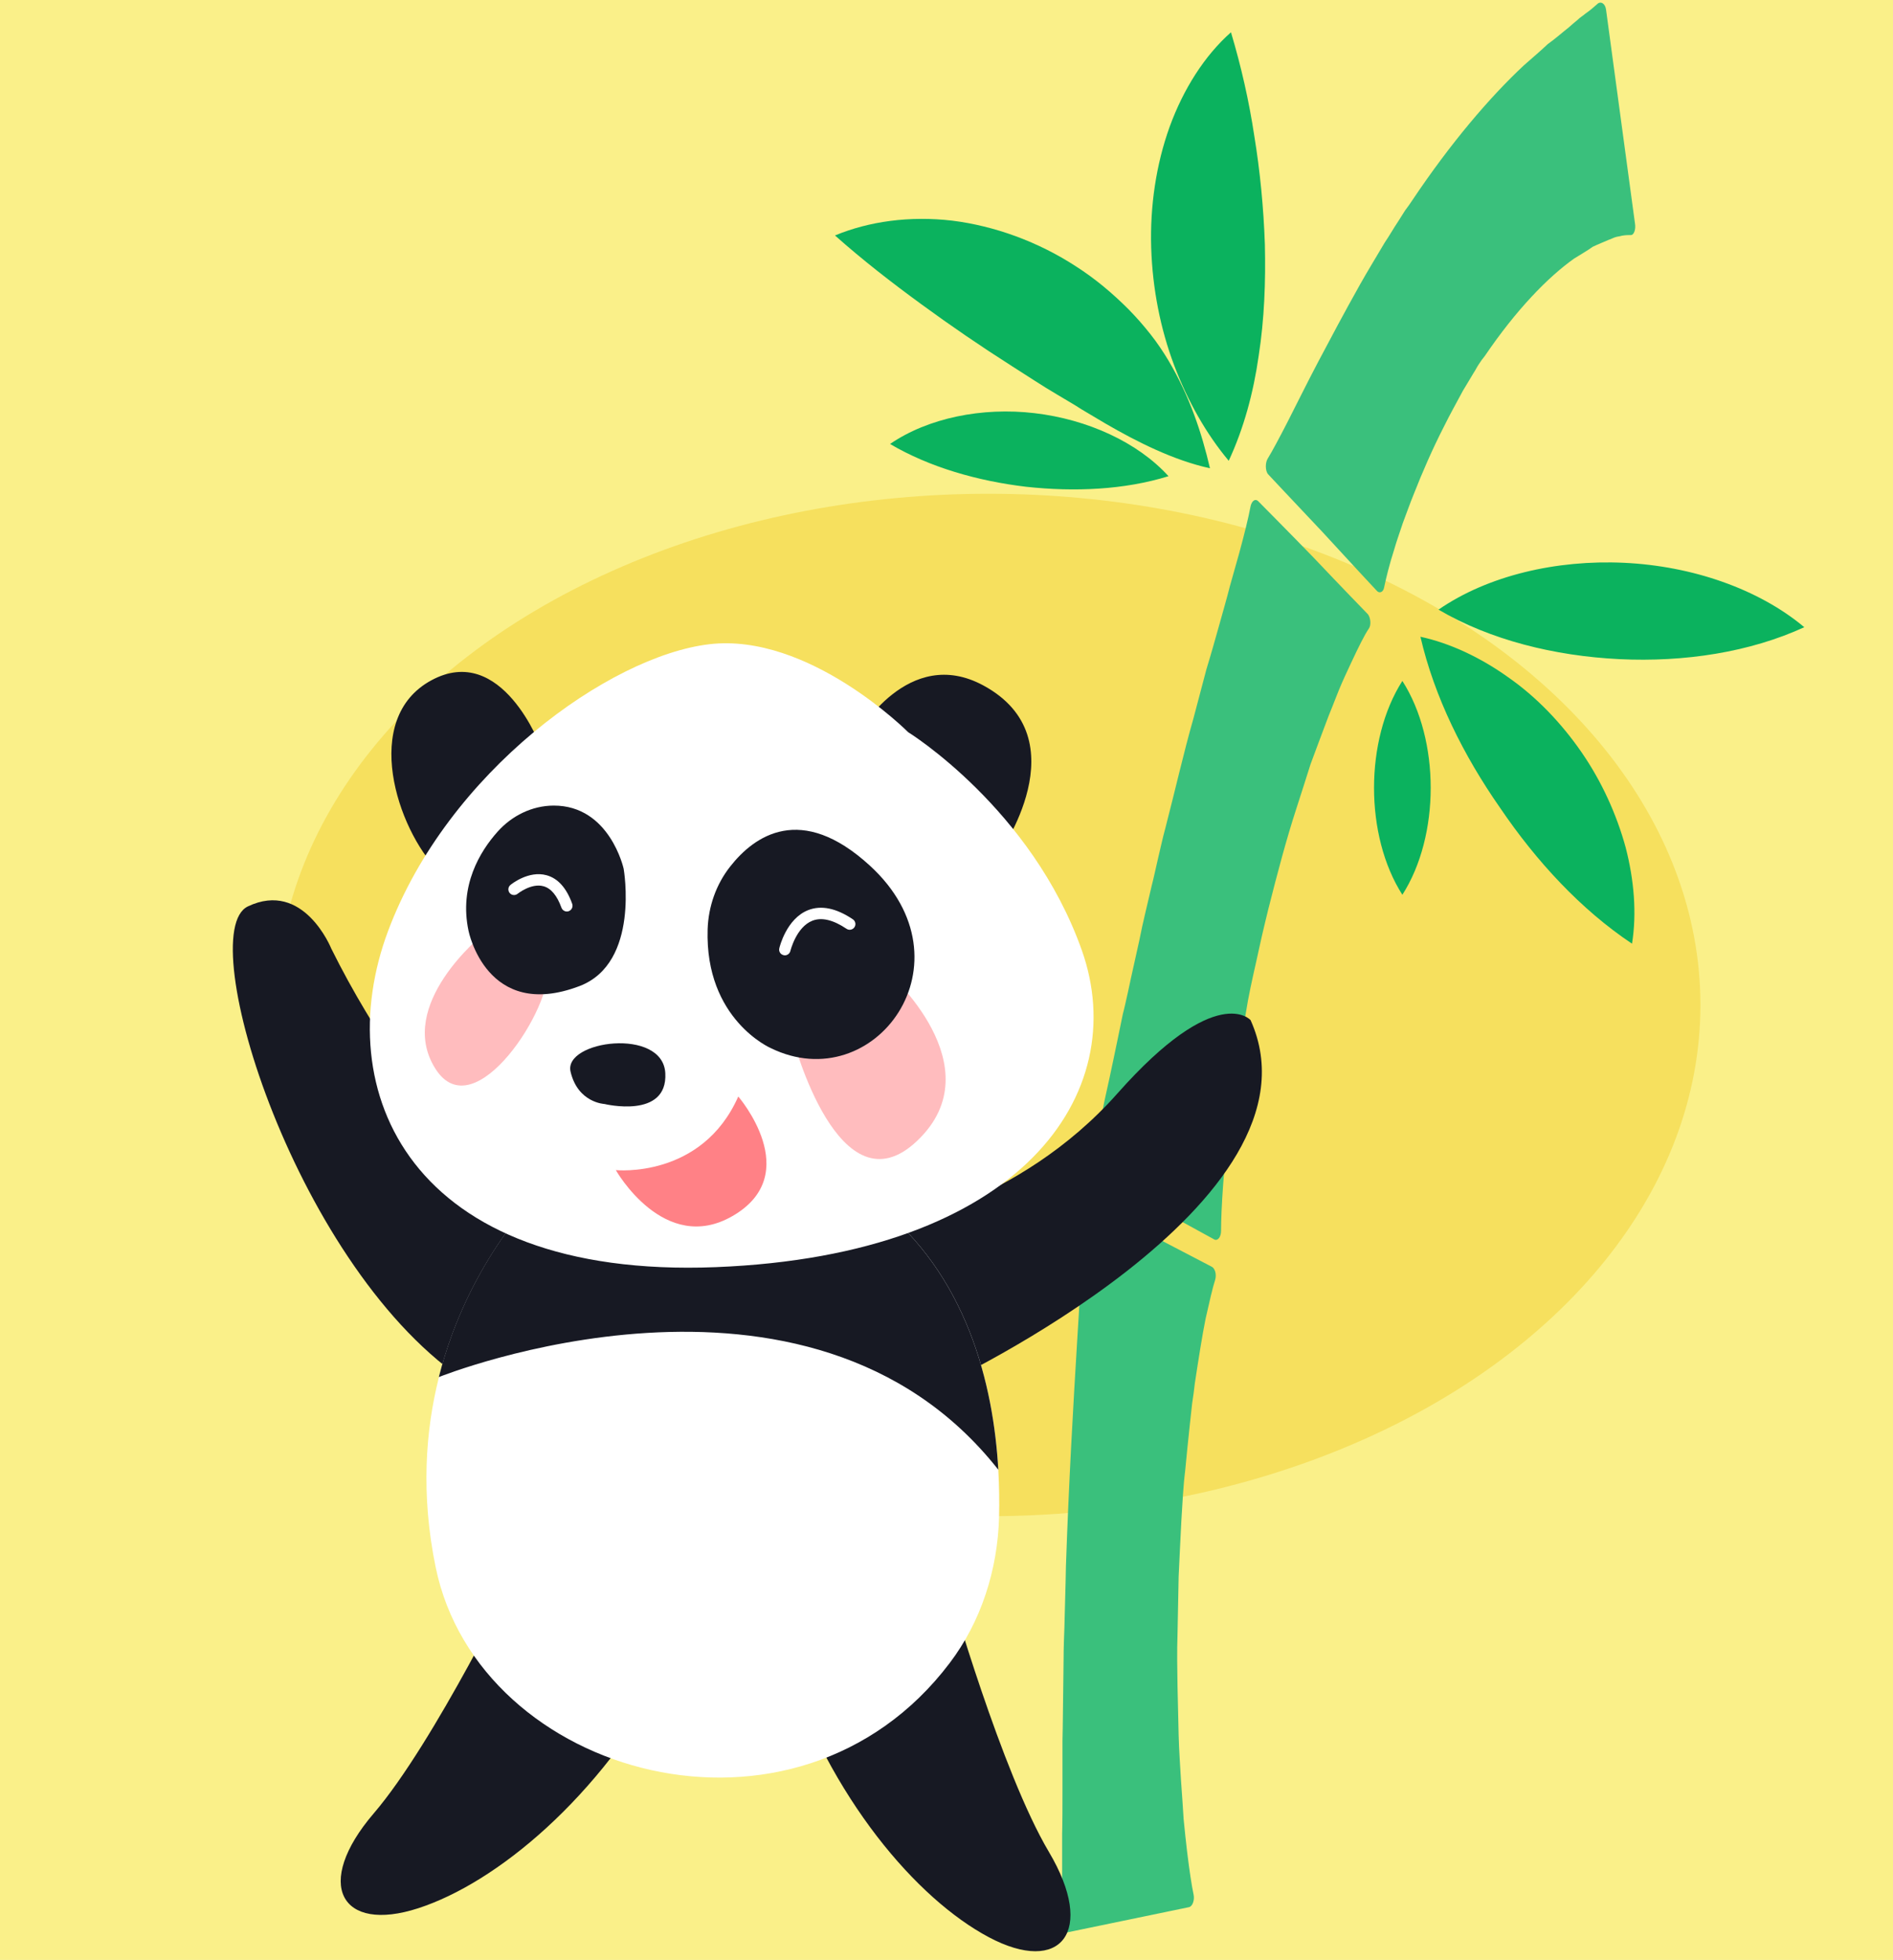 <svg xmlns="http://www.w3.org/2000/svg" viewBox="0 0 2200 2276.5" xml:space="preserve"><path fill="#FAF089" d="M0 0h2200v2276.5H0z"/><ellipse fill="#F6E05E" cx="1148.7" cy="1167.3" rx="827.5" ry="593.8"/><path fill="none" d="m1233.1 2244.6 158.2-32.7s-1.8-36.7-4.9-99.8c-1.8-63.9-4.9-155.7-.9-265 3.1-109.4 11.7-237.1 28.7-372 17-134.1 41.2-274.6 74.4-408.7 16.6-67.1 34.5-133.3 54.7-195.6 4.9-16 9.9-31.1 14.8-47.1 4.9-15.2 10.8-30.3 15.7-45.5 5.4-15.2 10.3-29.5 15.7-44.7 5.4-14.4 10.8-28.7 16.1-42.3 22-55.1 44.4-106.2 67.2-150.9 22.9-44.7 45.7-83 68.1-114.9s43.5-58.3 63.2-78.2c2.2-2.4 4.9-4.8 7.2-7.2 2.2-2.4 4.9-4 7.2-6.4 4.5-4 9-8 13.4-12 8.5-7.2 16.6-12.8 23.8-19.2 7.2-4.8 13.9-8.8 19.7-12.8l8.1-4.8c2.7-1.6 4.5-2.4 6.7-3.2 8.1-4 12.1-6.4 12.1-6.4L1864.5 0s-6.3 3.2-17.9 8.8c-3.1 1.6-6.3 3.2-9.9 4.8-3.6 1.6-7.6 4-11.7 6.4-8.1 5.6-17.9 11.2-28.2 18.4-10.3 8-22 16-34.1 26.3-5.8 5.6-12.1 11.2-18.8 16.8-3.1 3.2-6.7 5.6-9.9 8.8-3.1 3.2-6.3 6.4-9.9 10.4-26.9 27.1-55.1 62.3-83.8 103.8-28.7 41.5-57.8 90.2-85.6 144.5s-54.7 114.1-79.8 178.8c-6.3 16-12.5 32.7-18.8 48.7-5.8 16.8-11.7 33.5-17.9 50.3-5.8 16.8-12.1 33.5-17.9 51.1-5.4 17.6-11.2 35.1-17 52.7-22.4 71-42.6 145.3-61.4 220.3-37.2 150.9-65 309.7-83.8 460.6s-28.7 294.5-32.3 418.3c-4.5 123.7-.9 227.5.9 299.3 4.2 74 6.4 115.5 6.4 115.5z"/><path fill="#3AC07C" d="M1725.6 413.5c36.3-53.5 73.5-91.8 104-113.3 7.6-4.8 14.8-8.8 21.5-13.6 6.7-3.2 13-5.6 18.4-8 2.7-.8 5.4-2.4 8.1-3.2 2.7-.8 4.9-.8 7.2-1.6 4.5-.8 8.1-.8 10.8-.8 3.1 0 5.8-6.4 4.5-13.6l-33.6-248.2c-.9-7.2-6.3-10.4-10.3-6.4-3.6 3.2-8.1 7.2-13.9 11.2-2.7 2.4-5.8 4-9 7.2-3.1 2.4-6.7 5.6-10.3 8.8-7.2 5.6-15.2 12.8-24.2 19.2-8.5 8-17.9 16-27.8 24.7-39.4 36.7-85.1 90.2-129.5 156.5-2.7 4-5.4 8-8.5 12-2.7 4-5.4 8.8-8.1 12.8-5.4 8-10.3 16.8-15.7 24.7-9.9 16.8-19.7 32.7-28.7 48.7-17.9 31.9-34.1 62.3-48.4 89.4-14.3 27.1-26 51.1-35.8 70.2-9.9 19.2-17.5 33.5-22.9 42.3-3.1 4.8-3.1 14.4.4 18.4 0 0 31.4 33.5 63.2 67.1 31.4 34.3 62.7 67.8 62.7 67.8 3.1 4 8.1 2.4 9-4 2.2-10.4 5.8-25.5 11.7-43.9 2.7-9.6 6.3-19.2 9.9-30.3 4-10.4 8.1-22.4 13-34.3 9.4-23.9 21.1-51.1 35-78.2 6.7-13.6 14.3-27.1 22-41.5 4-6.4 8.1-13.6 12.5-20.8 2.2-3.2 4-7.2 6.3-10.4 1.6-2.5 3.8-5.7 6.5-8.9zm-251.4 641.7c10.3-40.7 20.6-79.8 32.3-115.7 5.8-17.6 11.2-35.1 16.6-51.9 5.8-16 11.7-31.1 17-45.5 2.7-7.2 5.4-14.4 8.1-20.8 2.7-6.4 4.9-12.8 7.6-19.2 4.9-12 9.9-22.4 14.3-31.9 9-19.2 15.7-32.7 20.6-39.9 3.1-4 2.2-12.8-.9-16.8 0 0-31.8-32.7-63.6-66.3-31.8-32.7-63.6-64.7-63.6-64.7-3.6-4-8.1-.8-9.4 6.4-2.2 12-6.7 30.3-13 53.5-3.1 11.2-6.7 23.9-10.8 38.3-3.6 14.4-8.1 29.5-12.5 45.5-4.5 16-9.4 33.5-14.8 51.1-4.9 18.4-9.9 37.5-15.2 57.5-11.2 39.1-21.1 83-32.7 127.7-3.1 11.2-5.4 22.4-8.1 33.5-2.7 11.2-4.9 22.4-7.6 32.7-4.9 21.6-10.3 42.3-14.3 63.1-4.5 20.8-9 39.9-13 59.1-2.2 9.6-4 18.4-6.3 27.1-1.8 8.8-3.6 17.6-5.4 26.3-3.6 16.8-6.7 32.7-9.9 47.1-3.1 14.4-6.3 27.9-8.5 39.9-4.9 23.9-9.4 42.3-13 53.5-2.2 6.4 0 15.2 3.6 16.8 0 0 35 20 69.9 39.9 35 19.2 69.9 38.3 69.9 38.3 4 1.6 7.6-3.2 7.6-10.4 0-22.4 2.7-75 11.7-142.1 4-34.3 10.3-71 17-110.2 3.1-20 7.6-39.9 12.1-59.9 2.2-10.4 4.5-20 6.7-30.3 2.7-10.9 4.9-21.3 7.6-31.7zm-104.4 775.9c.9-22.4 2.2-43.9 3.1-63.9 1.3-20.8 2.2-40.7 4.5-59.1 1.8-19.2 3.6-36.7 5.4-53.5.9-8.8 1.8-16.8 2.7-24.7 1.3-8 2.2-15.2 3.1-23.1 4.5-29.5 8.5-55.1 12.5-75 4.5-20 8.1-35.9 11.2-45.5 1.8-6.4-.4-13.6-4.5-15.2 0 0-35.4-18.4-70.4-36.7-35.4-19.2-70.4-37.5-70.4-37.5-4-1.6-7.6 4-7.6 12 .4 50.3-13.9 213.9-20.6 410.3-.4 24.7-1.3 48.7-1.8 71.8-.4 12-.9 23.1-.9 34.3 0 11.2-.4 22.3-.4 33.5-.4 22.3-.4 43.1-.9 63.1v57.5c0 18.4 0 35.1-.4 50.3v43.1c0 25.5-.9 45.5-1.8 58.3-.4 8 2.7 14.4 6.7 13.6l142.5-29.5c4-.8 6.7-8 5.4-14.4-2.2-10.4-4.9-27.9-7.6-50.3-1.3-11.2-2.7-23.9-4-37.5-.9-13.6-1.8-28.7-3.1-45.5-.9-16-2.2-33.5-2.7-51.9s-.9-37.5-1.3-56.7c0-9.6-.4-20-.4-30.3 0-10.4 0-20.8.4-31.1.4-22.5.8-44 1.3-66.4z"/><path fill="#0BB25E" d="M1430.6 37.5c-30.7 27.1-55.3 66-71.2 109.6-15.9 44-23 92.7-21.5 140.8 1.5 47.6 10.8 94.2 26.6 136.2 15.9 42 37.4 79.9 63.5 111.1 17.4-37.4 28.7-78.8 34.8-121.9 6.7-43 8.2-86.5 7.2-129.5-1.5-43-5.6-85-12.3-126-6.1-40.4-15.3-80.9-27.1-120.3z"/><path fill="#0BB25E" d="M970.4 273.5c32.3 28.7 66 54.8 100.4 79.9 34.3 25.1 69.6 49.2 105 71.7 17.9 11.3 35.3 23 53.8 33.8 4.6 2.6 9.2 5.6 13.8 8.2 4.6 2.6 9.2 5.6 13.3 8.2 9.2 5.6 18.4 10.8 27.6 16.4 37.9 22 79.9 43 121.9 52.2-9.7-41.5-23.6-83.5-48.1-124.9-6.1-10.2-13.3-21-21-30.7-4.1-5.1-8.2-10.2-12.3-14.8-4.1-4.6-8.7-9.7-13.3-14.3-18.4-18.4-38.4-35.3-60.9-49.7-44-28.7-94.7-47.1-143.9-53.2-49.3-5.8-96.9.8-136.3 17.2zm64 242.2c46.1 27.1 101.9 43 158.2 49.7 56.3 6.1 114.2 3.6 165.4-12.3-35.8-39.4-94.2-66-155.6-73.2-61-7.2-124 5.6-168 35.8zm862.3 580.4c5.6-35.2 2.5-73.5-7.4-111.8-10.5-38.3-27.8-76.6-51.3-110.6-23.5-34-52.5-64.3-85.3-87.1-32.1-22.9-67.3-39.5-101.9-47 16.1 69.8 50 137.8 92.7 198.9 42 61.9 93.9 118.1 153.2 157.6zm-266.9-56.8c43.9-68.6 43.9-179.8 0-248.4-43.9 68.6-43.9 179.8 0 248.4zm467.1-310.8c-53.1-44.5-130.4-71.1-209.5-74.8-78.5-3.7-158.2 14.8-215.6 54.4 59.9 35.2 134.7 53.8 210.1 57.5 75.9 3.7 151.9-8.1 215-37.1z"/><path fill="#171923" d="M633.7 1428.1S487 1307.2 385 1101.8c0 0-32-79.9-96.9-49-65 30.9 57.5 425.7 257.2 554.2l88.4-178.9zm392.5-1.3 69.7 181.3s452.5-211.6 357.5-423.2c0 0-39.2-45.2-154.7 85.1-115.6 130.4-272.5 156.8-272.5 156.8zM628.6 867.9s-45.1-122.2-127.3-77.7c-82.2 44.5-39.6 173.1 7.9 221.1l119.4-143.4zM997 852.4l163.8 139.4s95.9-133.9-17.9-195.6c-87.6-47.5-145.9 56.2-145.9 56.2zm-395.2 971.7s-96.8 199.8-167.4 282.1c-70.6 82.3-38.5 139.6 51.8 110.2C576.6 2187 696 2089.3 777 1938.8m326.3-93.2s60.6 212.6 115.7 305.4c55.1 92.8 13.8 143.5-69.8 99.1-83.6-44.4-183.9-160.7-237.5-322.2"/><path fill="#FFF" d="M1160.2 1707.1c1.1 19.6 1.3 38 .9 54.6-1.6 62.2-21.2 122.2-57.3 169.8-178.4 235.9-547.3 133.2-597.5-111.2-17.3-84.2-11.9-158.4 3.8-220.7 34.7-137.7 119.4-217.1 119.4-217.1l387.6 14.7c107.3 83.1 137.5 211.8 143.1 309.9z"/><path fill="#171923" d="M1160.2 1707.1C939.3 1426.8 510 1599.5 510 1599.5c34.7-137.7 119.4-217.1 119.4-217.1l387.6 14.7c107.4 83.2 137.6 211.9 143.2 310z"/><path fill="#FFF" d="M1055.4 850.4S940 734.6 824.2 748.3C708.3 762 520.3 896.3 451 1081.4s24.7 404.5 380.9 390.4c356.2-14.1 483.7-202.5 425.5-367.7-58.4-165.1-202-253.7-202-253.7z"/><path fill="#171923" d="M702.5 1282.3s-30.9-1.3-39.4-37.5 107.2-51.9 110.1 1.7c2.9 53.7-70.7 35.8-70.7 35.8z"/><path fill="#FFBCBE" d="M561 1085.7s-101.2 81.2-55.4 155 138.9-75.5 130.1-116.2l-74.7-38.8zm360.6 121.1 110-77.6s125.1 109.5 34.4 195.8-144.4-118.2-144.4-118.2z"/><path fill="#FF8186" d="M715.7 1359.1s99.9 10.3 142.3-85.5c0 0 77.9 90-6.6 138.8-79.6 46-135.7-53.3-135.7-53.3z"/><path fill="#171923" d="M724.8 1009.1s-16.1-73.6-81.4-73.4c-25 .1-48.5 11.7-65.1 30.3-20.4 22.8-44.9 62.7-33.8 115.1 0 0 20.8 105.5 129.1 64.2 70.5-26.9 51.2-136.2 51.2-136.2zm286.2-3.6c-80.1-73.4-134.5-34.6-162.4 1-16.4 20.8-25.3 46.4-26.2 72.8-3.3 104.9 73.4 138.1 73.4 138.1 120.5 58.8 237.4-99.9 115.2-211.9z"/><path fill="#FFF" d="M659.4 1058.7c-2.9.3-5.8-1.5-6.9-4.4-5.1-14.1-12.1-22.5-20.8-24.9-14.3-4-29.9 8.6-30.1 8.7-2.8 2.3-7 1.9-9.3-.9-2.3-2.8-1.9-7 .9-9.3.8-.7 21-17.1 42-11.3 13.2 3.6 23.2 14.8 29.8 33.2 1.2 3.5-.6 7.3-4 8.5-.5.2-1 .4-1.6.4zm253.3 50.9c-.7.1-1.4 0-2.1-.2-3.6-.8-5.8-4.4-4.9-8 .3-1.4 8.3-34.4 33.6-44.3 15.1-5.9 32.6-2.3 51.9 10.7 3 2 3.9 6.2 1.8 9.2-2 3-6.2 3.9-9.2 1.8-15.5-10.4-28.8-13.6-39.6-9.4-18.8 7.3-25.5 34.7-25.6 35-.7 3-3.2 5-5.9 5.2z"/></svg>